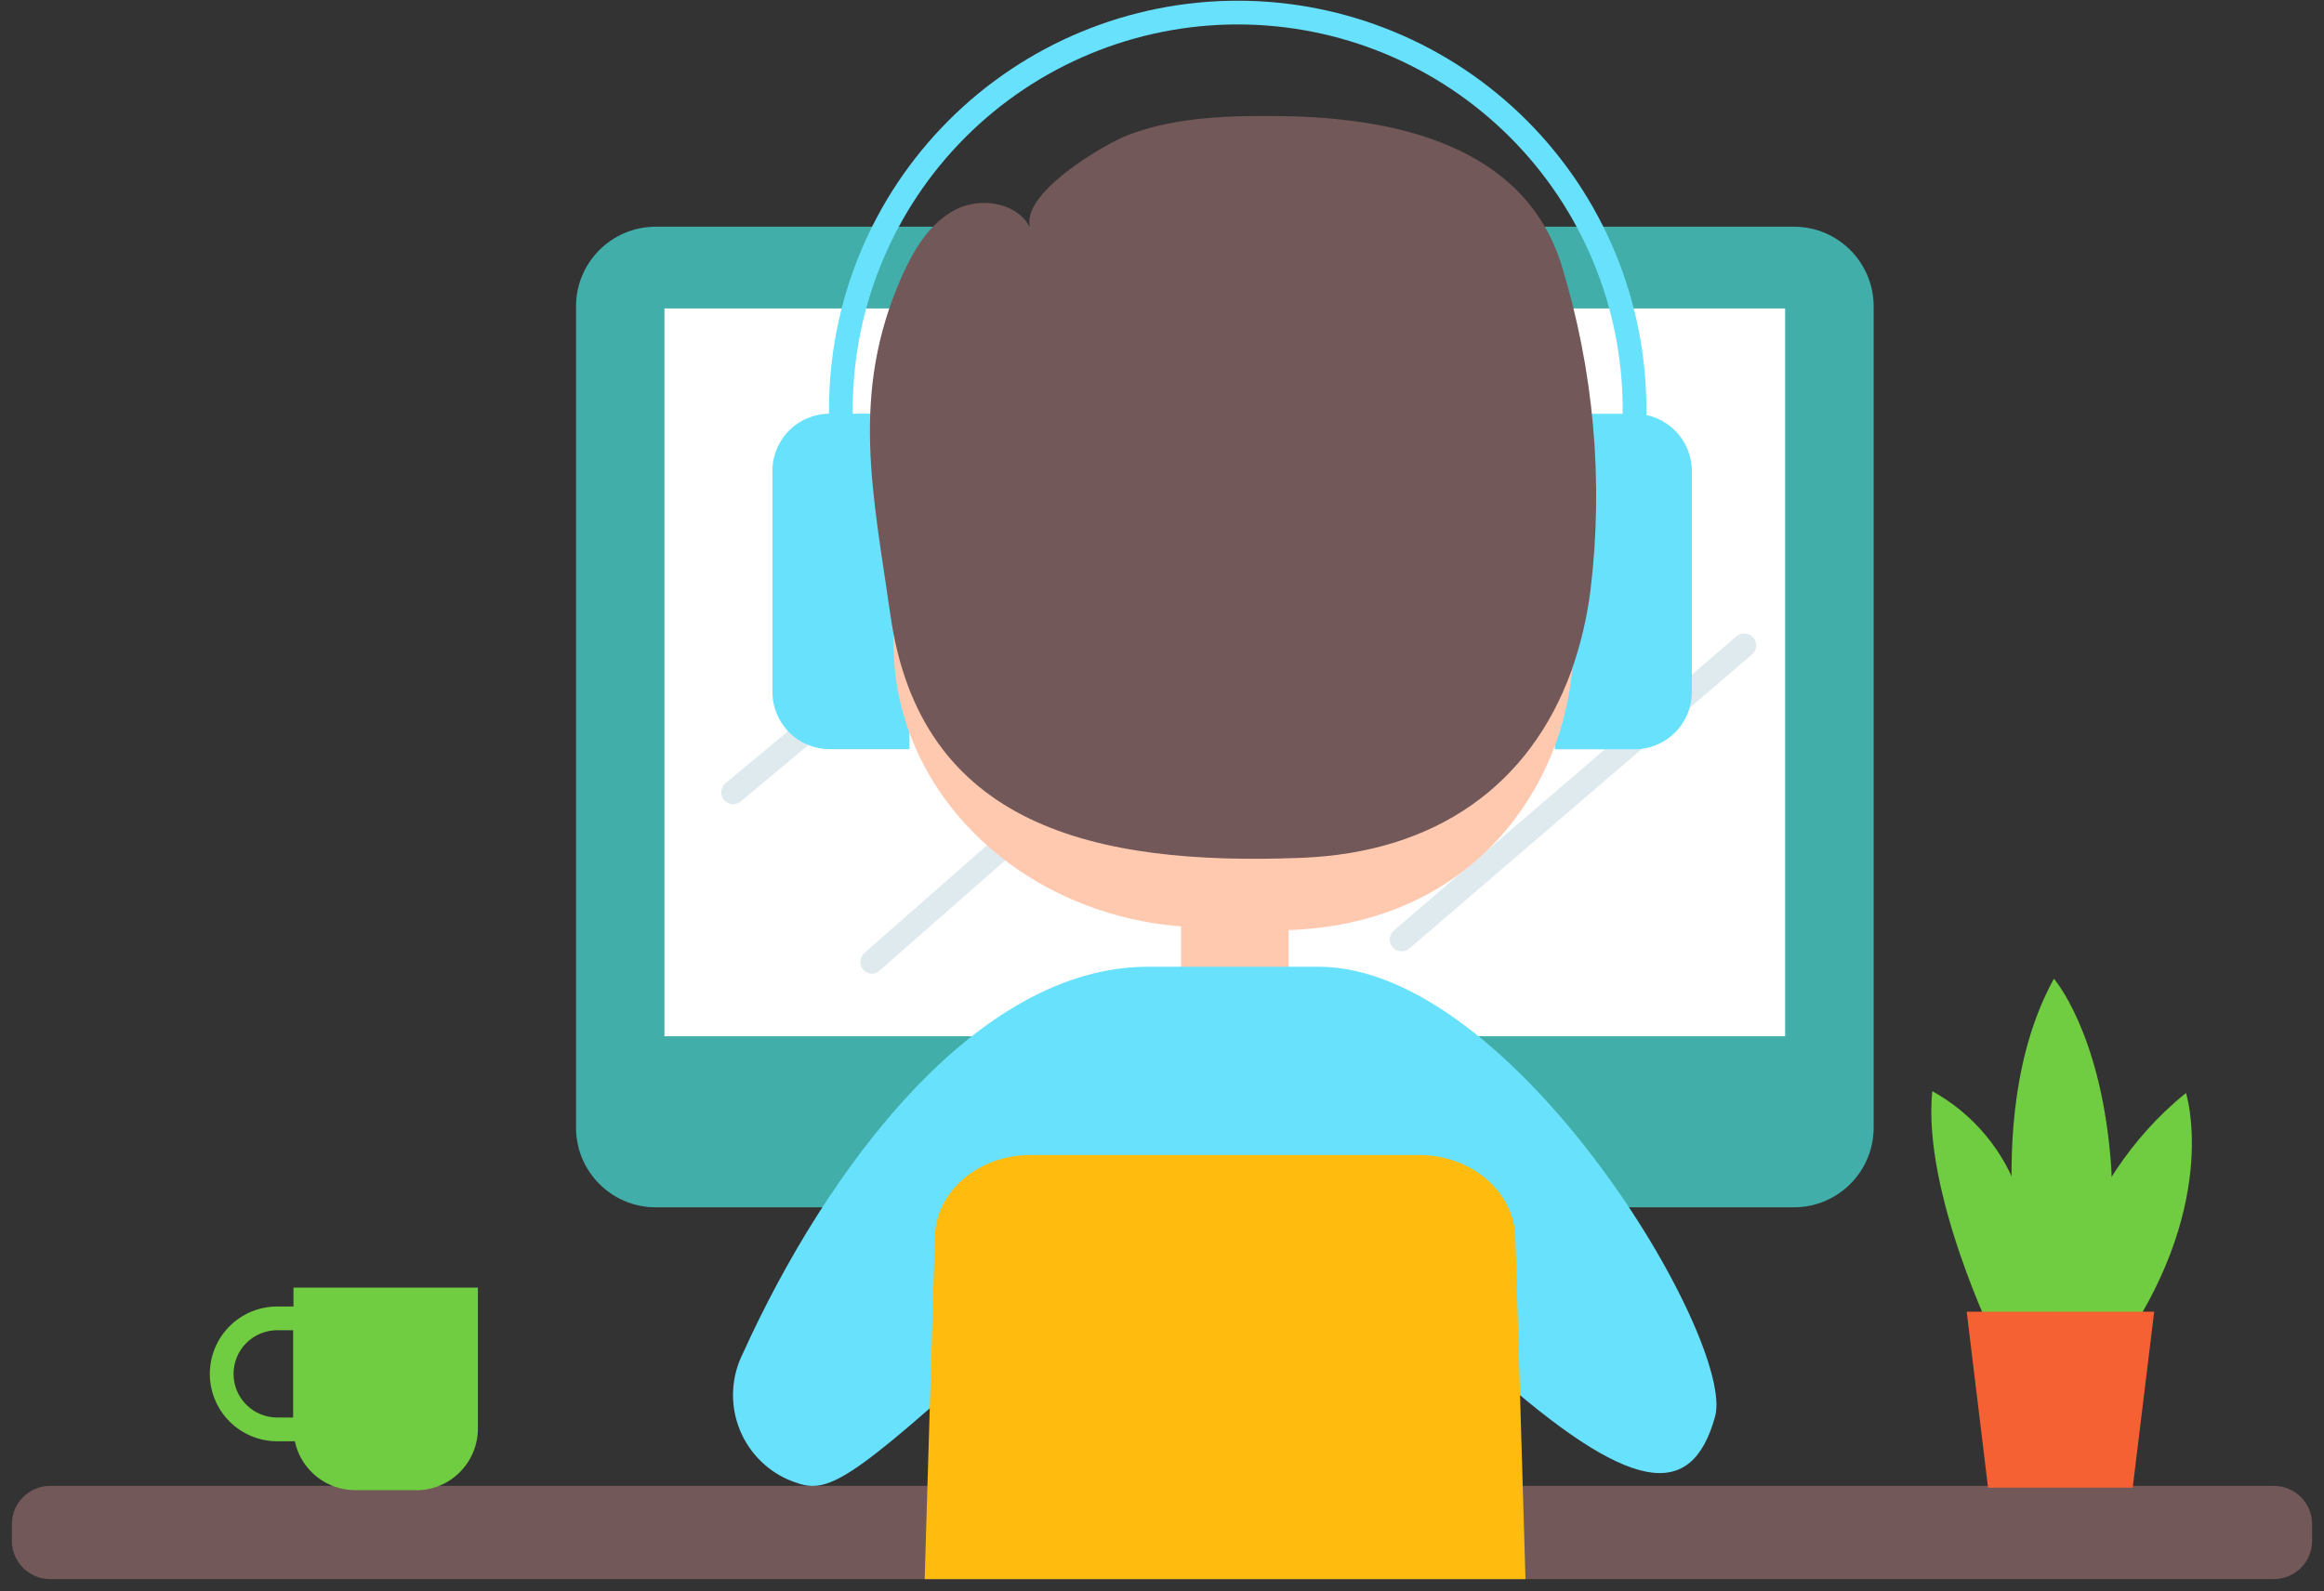 <svg width="400" height="274" viewBox="0 0 400 274" fill="none" xmlns="http://www.w3.org/2000/svg">
<rect x="0" y="0" width="400" height="274" fill="#333333" stroke="none"/>
<g clip-path="url(#clip0)">
<path d="M308.762 39.031H112.868C105.287 39.031 99.142 45.176 99.142 52.757V194.137C99.142 201.718 105.287 207.863 112.868 207.863H308.762C316.343 207.863 322.488 201.718 322.488 194.137V52.757C322.488 45.176 316.343 39.031 308.762 39.031Z" fill="#41aea9"/>
<path d="M250.388 254.717H171.221L179.494 207.863H242.137L250.388 254.717Z" fill="black"/>
<path d="M250.388 256.76H171.221C170.925 256.757 170.632 256.69 170.364 256.563C170.096 256.436 169.859 256.252 169.669 256.025C169.476 255.795 169.336 255.527 169.258 255.237C169.18 254.948 169.167 254.645 169.22 254.35L177.39 207.495C177.477 207.019 177.73 206.59 178.104 206.283C178.478 205.976 178.949 205.812 179.432 205.82H242.075C242.559 205.812 243.03 205.976 243.404 206.283C243.778 206.59 244.031 207.019 244.118 207.495L252.288 254.35C252.34 254.645 252.327 254.948 252.249 255.237C252.172 255.527 252.031 255.795 251.838 256.025C251.66 256.24 251.439 256.416 251.189 256.543C250.94 256.669 250.667 256.743 250.388 256.76ZM173.652 252.675H247.958L240.421 209.905H181.189L173.652 252.675Z" fill="black"/>
<path d="M307.251 53.104H114.359V178.41H307.251V53.104Z" fill="white"/>
<path d="M210.805 201.184C209.306 201.184 207.841 200.739 206.595 199.907C205.349 199.074 204.377 197.891 203.804 196.506C203.23 195.121 203.08 193.598 203.373 192.128C203.665 190.658 204.387 189.308 205.447 188.248C206.506 187.188 207.856 186.467 209.326 186.174C210.796 185.882 212.32 186.032 213.705 186.605C215.089 187.179 216.273 188.15 217.105 189.396C217.938 190.642 218.382 192.108 218.382 193.606C218.377 195.614 217.577 197.539 216.157 198.958C214.737 200.378 212.813 201.178 210.805 201.184ZM210.805 190.114C210.114 190.114 209.439 190.318 208.864 190.702C208.29 191.086 207.842 191.631 207.578 192.27C207.314 192.908 207.244 193.61 207.379 194.288C207.514 194.965 207.847 195.587 208.335 196.076C208.823 196.564 209.446 196.897 210.123 197.032C210.801 197.167 211.503 197.097 212.141 196.833C212.779 196.569 213.325 196.121 213.709 195.547C214.093 194.972 214.297 194.297 214.297 193.606C214.292 192.682 213.922 191.796 213.268 191.142C212.615 190.489 211.729 190.119 210.805 190.114Z" fill="black"/>
<path d="M241.258 163.786C240.839 163.79 240.428 163.665 240.083 163.428C239.737 163.191 239.472 162.853 239.325 162.461C239.178 162.068 239.155 161.64 239.26 161.234C239.364 160.828 239.591 160.464 239.91 160.191L298.877 109.558C299.08 109.382 299.317 109.249 299.573 109.164C299.828 109.08 300.098 109.047 300.366 109.067C300.634 109.087 300.896 109.159 301.137 109.28C301.377 109.401 301.591 109.569 301.767 109.773C301.942 109.976 302.076 110.213 302.161 110.468C302.245 110.724 302.278 110.994 302.258 111.262C302.238 111.53 302.166 111.792 302.044 112.033C301.923 112.273 301.756 112.487 301.552 112.663L242.586 163.296C242.216 163.612 241.745 163.786 241.258 163.786Z" fill="#DFEAEF"/>
<path d="M150.123 167.646C149.833 167.646 149.546 167.584 149.282 167.464C149.018 167.344 148.782 167.17 148.591 166.952C148.234 166.545 148.053 166.014 148.087 165.474C148.121 164.934 148.369 164.43 148.775 164.072L231.577 91.278C231.778 91.1 232.012 90.963 232.266 90.875C232.521 90.787 232.789 90.75 233.058 90.766C233.326 90.782 233.589 90.851 233.831 90.969C234.072 91.086 234.289 91.25 234.467 91.451C234.645 91.653 234.782 91.887 234.87 92.141C234.958 92.395 234.995 92.664 234.979 92.933C234.963 93.201 234.894 93.463 234.776 93.705C234.659 93.947 234.494 94.163 234.293 94.342L151.471 167.034C151.114 167.399 150.633 167.618 150.123 167.646Z" fill="#DFEAEF"/>
<path d="M126.185 138.459C125.767 138.459 125.36 138.331 125.017 138.093C124.674 137.854 124.413 137.516 124.268 137.124C124.124 136.733 124.103 136.306 124.208 135.902C124.313 135.498 124.54 135.136 124.857 134.864L155.208 109.538C155.625 109.191 156.163 109.024 156.703 109.074C157.243 109.124 157.742 109.386 158.088 109.803C158.435 110.22 158.602 110.758 158.552 111.298C158.502 111.838 158.24 112.336 157.823 112.683L127.492 137.989C127.124 138.294 126.662 138.46 126.185 138.459Z" fill="#DFEAEF"/>
<path d="M391.36 255.82H8.64C4.996 255.82 2.043 258.774 2.043 262.417V265.277C2.043 268.921 4.996 271.874 8.64 271.874H391.36C395.004 271.874 397.957 268.921 397.957 265.277V262.417C397.957 258.774 395.004 255.82 391.36 255.82Z" fill="#725858"/>
<path d="M281.332 73.263C280.79 73.263 280.27 73.048 279.887 72.665C279.504 72.282 279.289 71.762 279.289 71.221V70.465C279.289 52.892 272.308 36.039 259.883 23.613C247.457 11.188 230.604 4.207 213.031 4.207C195.458 4.207 178.605 11.188 166.179 23.613C153.754 36.039 146.773 52.892 146.773 70.465V71.221C146.773 71.762 146.558 72.282 146.175 72.665C145.792 73.048 145.272 73.263 144.73 73.263C144.189 73.263 143.669 73.048 143.286 72.665C142.903 72.282 142.688 71.762 142.688 71.221V70.465C142.688 51.809 150.099 33.917 163.291 20.725C176.483 7.533 194.375 0.122 213.031 0.122C231.687 0.122 249.579 7.533 262.771 20.725C275.963 33.917 283.374 51.809 283.374 70.465V71.221C283.374 71.762 283.159 72.282 282.776 72.665C282.393 73.048 281.873 73.263 281.332 73.263Z" fill="#68E1FD"/>
<path d="M142.811 71.221H156.536V128.982H142.811C140.194 128.982 137.685 127.943 135.835 126.093C133.985 124.243 132.945 121.733 132.945 119.117V81.086C132.945 78.469 133.985 75.96 135.835 74.11C137.685 72.26 140.194 71.221 142.811 71.221Z" fill="#68E1FD"/>
<path d="M281.332 129.003H267.606V71.241H281.332C283.948 71.241 286.457 72.281 288.307 74.13C290.158 75.981 291.197 78.49 291.197 81.106V119.137C291.197 121.754 290.158 124.263 288.307 126.113C286.457 127.963 283.948 129.003 281.332 129.003Z" fill="#68E1FD"/>
<path d="M182.925 54.248C167.484 78.124 156.965 64.603 153.799 59.905V110.804C153.799 136.376 175.572 157.332 203.288 159.497V169.934C203.505 172.238 204.574 174.378 206.285 175.936C207.996 177.493 210.227 178.357 212.541 178.357C214.855 178.357 217.086 177.493 218.797 175.936C220.508 174.378 221.577 172.238 221.793 169.934V160.13C254.677 159.027 270.813 133.578 270.813 110.804L262.234 65.522C262.234 65.522 240.686 80.636 182.925 54.248Z" fill="#FFC9B0"/>
<path d="M226.92 166.441H197.61C168.137 166.441 142.279 201.163 127.859 233.026C126.893 234.949 126.327 237.047 126.194 239.194C126.061 241.342 126.364 243.494 127.086 245.521C127.807 247.548 128.932 249.408 130.392 250.988C131.852 252.569 133.617 253.837 135.58 254.717C141.708 257.209 143.75 257.291 168.137 235.232V254.717H256.393V235.702C280.535 257.168 291.115 258.639 295.2 243.872C298.775 230.963 260.662 166.441 226.92 166.441Z" fill="#68E1FD"/>
<path d="M270.425 115.624C263.317 135.13 247.202 146.793 223.999 147.691C188.337 149.101 158.435 142.197 153.268 105.963C150.306 85.191 146.242 67.789 155.208 47.63C157.251 43.034 159.988 38.398 164.461 36.09C168.934 33.782 175.47 34.926 177.451 39.562C174.877 33.578 190.462 24.591 194.22 23.222C202.512 20.056 212.03 19.873 220.772 19.995C240.114 20.281 262.296 24.999 268.75 45.587C274.32 63.7 276.025 82.78 273.754 101.592C273.151 106.376 272.035 111.08 270.425 115.624Z" fill="#725858"/>
<path d="M168.137 245.444C167.596 245.444 167.076 245.229 166.693 244.846C166.31 244.463 166.095 243.944 166.095 243.402V206.31C166.095 205.769 166.31 205.249 166.693 204.866C167.076 204.483 167.596 204.268 168.137 204.268C168.679 204.268 169.198 204.483 169.582 204.866C169.965 205.249 170.18 205.769 170.18 206.31V243.402C170.18 243.944 169.965 244.463 169.582 244.846C169.198 245.229 168.679 245.444 168.137 245.444Z" fill="black"/>
<path d="M256.393 245.935C255.851 245.935 255.332 245.719 254.949 245.336C254.566 244.953 254.35 244.434 254.35 243.892V208.986C254.35 208.444 254.566 207.925 254.949 207.542C255.332 207.159 255.851 206.944 256.393 206.944C256.935 206.944 257.454 207.159 257.837 207.542C258.22 207.925 258.435 208.444 258.435 208.986V243.892C258.435 244.434 258.22 244.953 257.837 245.336C257.454 245.719 256.935 245.935 256.393 245.935Z" fill="black"/>
<path d="M177.349 198.855H244.261C253.248 198.855 260.6 205.146 260.825 213.01L262.561 271.874H159.15L160.907 213.01C161.029 205.146 168.382 198.855 177.349 198.855Z" fill="#FFBC0E"/>
<path d="M71.634 256.555H61.136C58.319 256.555 55.617 255.436 53.626 253.444C51.634 251.452 50.515 248.751 50.515 245.934V221.69H82.255V245.954C82.255 248.771 81.136 251.473 79.144 253.464C77.152 255.456 74.451 256.575 71.634 256.575V256.555Z" fill="#70CC40"/>
<path d="M52.515 248.14H47.715C44.638 248.14 41.687 246.917 39.512 244.742C37.336 242.566 36.114 239.615 36.114 236.538C36.114 233.462 37.336 230.511 39.512 228.335C41.687 226.159 44.638 224.937 47.715 224.937H52.515C53.056 224.937 53.576 225.152 53.959 225.535C54.342 225.918 54.557 226.438 54.557 226.98V246.097C54.557 246.639 54.342 247.158 53.959 247.541C53.576 247.925 53.056 248.14 52.515 248.14ZM47.715 229.022C45.721 229.022 43.81 229.814 42.4 231.224C40.99 232.633 40.199 234.545 40.199 236.538C40.199 238.532 40.99 240.444 42.4 241.853C43.81 243.263 45.721 244.055 47.715 244.055H50.472V229.022H47.715Z" fill="#70CC40"/>
<path d="M343.444 230.963C343.444 230.963 330.821 205.248 332.578 187.867C339.701 191.794 345.073 198.275 347.61 206.004C355.086 226.878 353.35 230.963 353.35 230.963H343.444Z" fill="#70CC40"/>
<path d="M349.428 229.779C349.428 229.779 339.971 193.116 353.513 168.504C353.513 168.504 361.356 177.471 363.235 199.141C364.223 209.476 362.261 219.88 357.578 229.145L349.428 229.779Z" fill="#70CC40"/>
<path d="M353.534 228.635C353.534 228.635 356.454 204.125 376.246 188.173C376.246 188.173 382.087 206.413 365.727 230.8L353.534 228.635Z" fill="#70CC40"/>
<path d="M367.075 256.127H342.177L338.501 225.837H370.772L367.075 256.127Z" fill="#F56132"/>
</g>
<defs>
<clipPath id="clip0">
<rect width="400" height="274" fill="white"/>
</clipPath>
</defs>
</svg>
